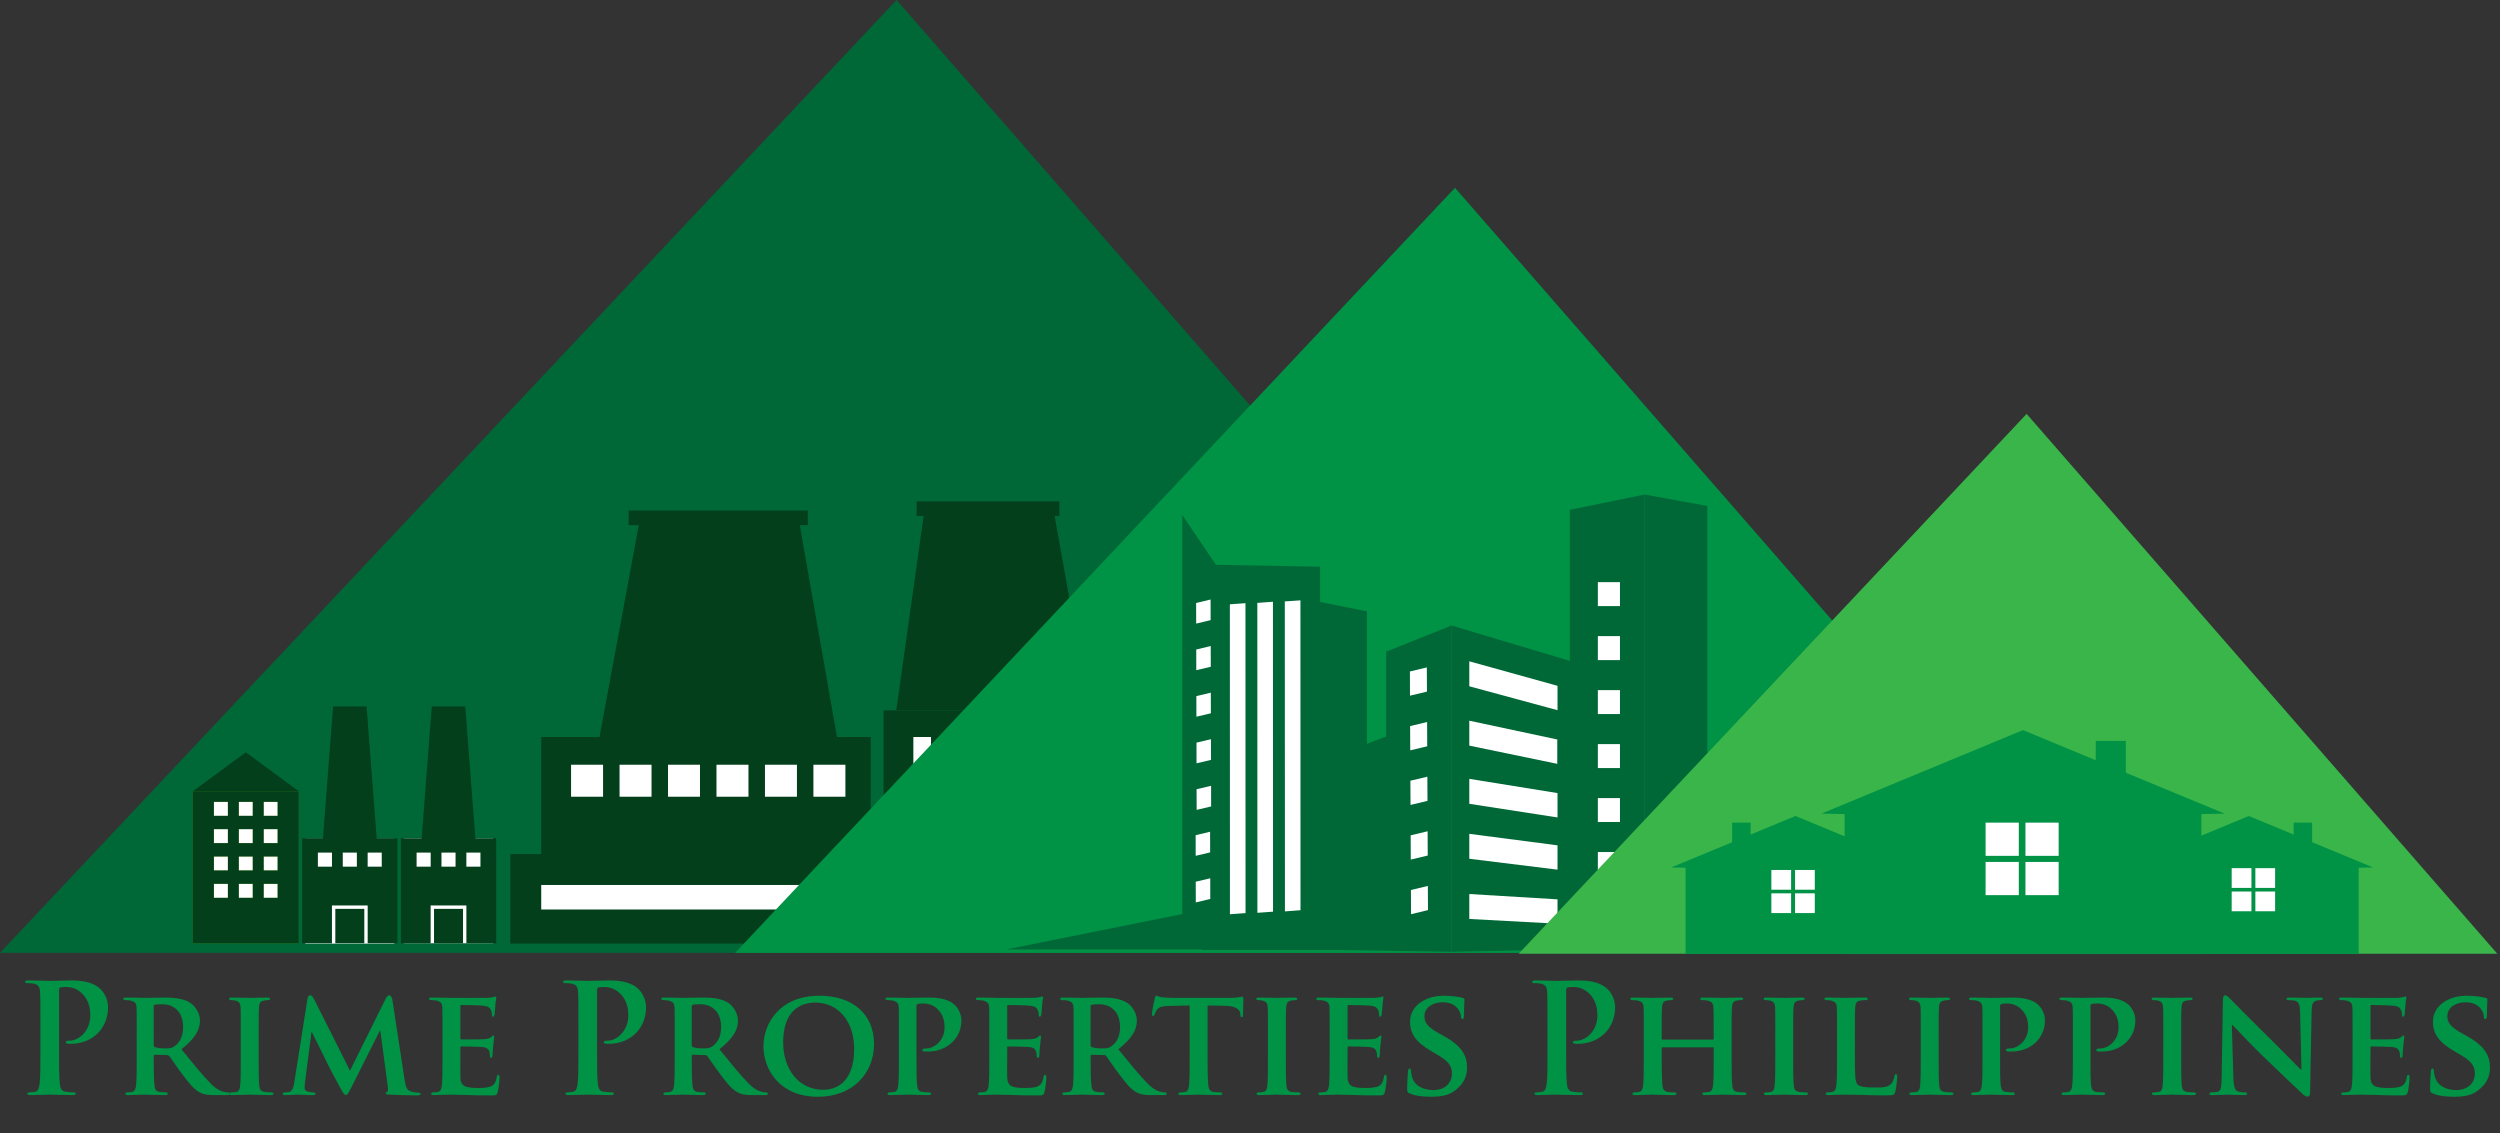 <?xml version="1.0" encoding="utf-8"?>
<!-- Generator: Adobe Illustrator 16.0.0, SVG Export Plug-In . SVG Version: 6.00 Build 0)  -->
<!DOCTYPE svg PUBLIC "-//W3C//DTD SVG 1.1//EN" "http://www.w3.org/Graphics/SVG/1.1/DTD/svg11.dtd">
<svg version="1.1" id="Layer_1" xmlns="http://www.w3.org/2000/svg" xmlns:xlink="http://www.w3.org/1999/xlink" x="0px" y="0px"
	 width="544.221px" height="246.668px" viewBox="0 0 544.221 246.668" enable-background="new 0 0 544.221 246.668"
	 xml:space="preserve">
<rect x="0" y="0" width="544.221" height="246.668" fill="#333333" stroke="none"/>
<g>
	<polygon fill="#006837" points="195.168,0 0,207.43 376.032,207.43 	"/>
	<g>
		<rect x="121.984" y="163.085" fill="#FFFFFF" width="64.89" height="13.24"/>
		<rect x="196.318" y="158.65" fill="#FFFFFF" width="39" height="25.613"/>
		<rect x="116.484" y="190.691" fill="#FFFFFF" width="141.434" height="10.899"/>
		<polygon fill="#043F1C" points="130.352,161.259 182.348,161.259 173.99,113.674 139.172,113.674 		"/>
		<polygon fill="#043F1C" points="195.113,154.617 237.129,154.617 229.469,111.674 201.149,111.674 		"/>
		<path fill="#043F1C" d="M111.086,185.917v19.499h151.576v-19.499H111.086L111.086,185.917z M256.627,197.988h-138.81v-5.34h138.81
			V197.988z"/>
		<path fill="#043F1C" d="M117.817,160.438v25.998h71.726v-25.998H117.817z M131.28,173.438h-6.964v-6.965h6.964V173.438z
			 M141.832,173.438h-6.963v-6.965h6.963V173.438z M152.383,173.438h-6.964v-6.965h6.964V173.438z M162.934,173.438h-6.964v-6.965
			h6.964V173.438z M173.484,173.438h-6.963v-6.965h6.963V173.438z M184.035,173.438h-6.963v-6.965h6.963V173.438z"/>
		<path fill="#043F1C" d="M192.329,154.635v31.801h47.353v-31.801H192.329z M202.671,182.259h-3.843v-21.821h3.843V182.259z
			 M210.356,182.259h-3.843v-21.821h3.843V182.259z M218.043,182.259H214.2v-21.821h3.843V182.259z M225.729,182.259h-3.843v-21.821
			h3.843V182.259z M233.414,182.259h-3.843v-21.821h3.843V182.259z"/>
		<rect x="199.524" y="109.133" fill="#043F1C" width="31.104" height="3.191"/>
		<rect x="136.852" y="111.133" fill="#043F1C" width="38.996" height="3.191"/>
	</g>
	<g>
		<rect x="87.951" y="182.482" fill="#FFFFFF" width="19.375" height="22.852"/>
		<rect x="66.463" y="182.564" fill="#FFFFFF" width="19.375" height="22.852"/>
		<g>
			<polygon fill="#043F1C" points="79.797,153.768 72.505,153.768 70.289,182.652 82.013,182.652 			"/>
		</g>
		<g>
			<rect x="43.859" y="173.839" fill="#FFFFFF" width="19.375" height="24.591"/>
			<g>
				<path fill="#478C00" d="M65.04,172.271H41.959v33.063H65.04V172.271z M49.615,195.45h-3.066v-3.065h3.066V195.45z
					 M49.615,189.502h-3.066v-3.066h3.066V189.502z M49.615,183.555h-3.066v-3.066h3.066V183.555z M49.615,177.605h-3.066v-3.066
					h3.066V177.605z M55.033,195.45h-3.066v-3.065h3.066V195.45z M55.033,189.502h-3.066v-3.066h3.066V189.502z M55.033,183.555
					h-3.066v-3.066h3.066V183.555z M55.033,177.605h-3.066v-3.066h3.066V177.605z M60.45,195.45h-3.066v-3.065h3.066V195.45z
					 M60.45,189.502h-3.066v-3.066h3.066V189.502z M60.45,183.555h-3.066v-3.066h3.066V183.555z M60.45,177.605h-3.066v-3.066h3.066
					V177.605z"/>
				<path fill="#043F1C" d="M65.04,172.271H41.959v33.063H65.04V172.271z M49.615,195.45h-3.066v-3.065h3.066V195.45z
					 M49.615,189.502h-3.066v-3.066h3.066V189.502z M49.615,183.555h-3.066v-3.066h3.066V183.555z M49.615,177.605h-3.066v-3.066
					h3.066V177.605z M55.033,195.45h-3.066v-3.065h3.066V195.45z M55.033,189.502h-3.066v-3.066h3.066V189.502z M55.033,183.555
					h-3.066v-3.066h3.066V183.555z M55.033,177.605h-3.066v-3.066h3.066V177.605z M60.45,195.45h-3.066v-3.065h3.066V195.45z
					 M60.45,189.502h-3.066v-3.066h3.066V189.502z M60.45,183.555h-3.066v-3.066h3.066V183.555z M60.45,177.605h-3.066v-3.066h3.066
					V177.605z"/>
			</g>
		</g>
		<g>
			<rect x="72.995" y="197.85" fill="#043F1C" width="6.311" height="7.484"/>
		</g>
		<g>
			<path fill="#043F1C" d="M65.773,205.334h6.488v-8.218h7.411h0.366v8.218h6.488v-22.852H65.773V205.334z M80.035,185.6h3.066
				v3.066h-3.066V185.6z M74.617,185.6h3.066v3.066h-3.066V185.6z M69.199,185.6h3.067v3.066h-3.067V185.6z"/>
		</g>
		<g>
			<polygon fill="#043F1C" points="101.283,153.768 93.992,153.768 91.775,182.652 103.5,182.652 			"/>
		</g>
		<g>
			<rect x="94.482" y="197.85" fill="#043F1C" width="6.311" height="7.484"/>
		</g>
		<g>
			<path fill="#043F1C" d="M93.748,205.334v-8.218h7.412h0.367v8.218h6.487v-22.852H87.262v22.852H93.748z M101.521,185.6h3.066
				v3.066h-3.066V185.6z M96.105,185.6h3.065v3.066h-3.065V185.6z M90.688,185.6h3.066v3.066h-3.066V185.6z"/>
		</g>
		<g>
			<polygon fill="#043F1C" points="53.515,163.762 41.953,172.271 65.077,172.271 			"/>
		</g>
	</g>
	<polygon fill="#009245" points="316.735,40.879 160.03,207.43 461.956,207.43 	"/>
	<g>
		<polygon fill="#006837" points="297.563,133.08 297.563,206.811 261.605,206.811 261.605,122.885 287.367,123.373 
			287.367,131.045 		"/>
		<path fill="#006837" d="M284.972,133.199v-4.842c-0.427,0.069-0.855,0.119-1.32,0.129c-6.561,0.029-13.106,0.35-19.66,0.544
			v77.778h31.183v-71.57L284.972,133.199z"/>
		<g>
			<polygon fill="#FFFFFF" points="267.743,199.023 271.139,198.77 271.123,131.305 267.729,131.55 			"/>
			<polygon fill="#FFFFFF" points="273.722,198.71 277.125,198.457 277.104,130.996 273.707,131.238 			"/>
			<polygon fill="#FFFFFF" points="279.715,198.4 283.104,198.145 283.09,130.686 279.687,130.925 			"/>
		</g>
		<polygon fill="#006837" points="344.712,206.609 344.712,144.752 315.975,136.162 315.975,207.186 		"/>
		<polygon fill="#006837" points="301.748,141.848 301.748,160.316 289.549,164.99 289.549,206.792 315.975,207.186 
			315.975,136.162 		"/>
		<polygon fill="#006837" points="358.021,107.652 358.021,206.659 341.73,206.659 341.73,110.982 		"/>
		<polygon fill="#006837" points="344.322,206.659 344.322,113.312 355.434,111.047 355.434,206.659 		"/>
		<polygon fill="#006837" points="407.401,206.469 358.021,206.475 358.021,107.652 371.656,110.14 371.656,197.725 		"/>
		<polygon fill="#006837" points="265.822,206.689 265.822,124.632 257.377,112.119 257.377,198.971 219.03,206.688 		"/>
		<rect x="347.834" y="126.727" fill="#FFFFFF" width="4.811" height="5.215"/>
		<rect x="347.834" y="138.475" fill="#FFFFFF" width="4.811" height="5.224"/>
		<rect x="347.834" y="150.234" fill="#FFFFFF" width="4.811" height="5.207"/>
		<rect x="347.834" y="161.984" fill="#FFFFFF" width="4.811" height="5.214"/>
		<rect x="347.834" y="173.736" fill="#FFFFFF" width="4.811" height="5.205"/>
		<rect x="347.834" y="185.48" fill="#FFFFFF" width="4.811" height="5.211"/>
		<polygon fill="#006837" points="307.719,199.331 307.316,146.029 310.357,145.285 310.76,198.593 		"/>
		<g>
			<g>
				<polyline fill="#FFFFFF" points="310.604,145.285 306.918,146.174 306.94,151.443 310.63,150.557 310.604,145.285 				"/>
				<polyline fill="#FFFFFF" points="310.664,157.178 306.968,158.059 306.994,163.34 310.686,162.458 310.664,157.178 				"/>
				<polyline fill="#FFFFFF" points="310.719,169.074 307.023,169.953 307.057,175.223 310.748,174.34 310.719,169.074 				"/>
				<polyline fill="#FFFFFF" points="310.773,180.958 307.084,181.842 307.111,187.122 310.801,186.236 310.773,180.958 				"/>
				<polyline fill="#FFFFFF" points="310.828,192.857 307.145,193.743 307.164,199.01 310.856,198.119 310.828,192.857 				"/>
			</g>
		</g>
		<g>
			<g>
				<polyline fill="#FFFFFF" points="263.531,130.506 260.381,131.262 260.396,135.748 263.541,134.994 263.531,130.506 				"/>
				<polyline fill="#FFFFFF" points="263.562,140.635 260.41,141.391 260.417,145.893 263.572,145.145 263.562,140.635 				"/>
				<polyline fill="#FFFFFF" points="263.581,150.784 260.438,151.529 260.444,156.018 263.593,155.273 263.581,150.784 				"/>
				<polyline fill="#FFFFFF" points="263.607,160.914 260.465,161.662 260.471,166.162 263.627,165.418 263.607,160.914 				"/>
				<polyline fill="#FFFFFF" points="263.643,171.057 260.484,171.805 260.498,176.299 263.648,175.552 263.643,171.057 				"/>
			</g>
		</g>
		<g>
			<g>
				<polyline fill="#FFFFFF" points="263.422,181.059 260.279,181.811 260.287,186.301 263.436,185.552 263.422,181.059 				"/>
				<polyline fill="#FFFFFF" points="263.457,191.191 260.299,191.939 260.314,196.443 263.463,195.689 263.457,191.191 				"/>
			</g>
		</g>
		<polygon fill="#FFFFFF" points="319.85,143.959 319.85,149.398 339.053,154.6 339.053,149.295 		"/>
		<polygon fill="#FFFFFF" points="319.85,156.887 319.85,162.313 339.053,166.289 339.053,160.989 		"/>
		<polygon fill="#FFFFFF" points="319.85,169.547 319.85,174.979 339.053,177.952 339.053,172.646 		"/>
		<polygon fill="#FFFFFF" points="319.85,181.516 319.85,186.943 339.053,189.316 339.053,184.021 		"/>
		<polygon fill="#FFFFFF" points="319.85,194.619 319.85,200.048 339.053,201.082 339.053,195.777 		"/>
		<polyline fill="#006837" points="339.053,166.289 339.934,166.475 339.934,161.175 339.053,160.989 		"/>
	</g>
	<polygon fill="#39B54A" points="441.171,90.102 330.604,207.613 543.632,207.613 	"/>
	<g>
		<g>
			<g>
				<polygon fill="#009245" points="516.571,188.831 503.329,183.346 503.329,179.081 499.297,179.081 499.297,181.676 
					489.542,177.635 489.542,177.631 489.538,177.634 489.535,177.631 489.535,177.635 462.506,188.831 465.618,188.891 
					465.618,207.659 513.459,207.659 513.459,188.891 				"/>
			</g>
			<g>
				<polygon fill="#009245" points="363.817,188.831 377.063,183.346 377.063,179.081 381.093,179.081 381.093,181.676 
					390.85,177.635 390.85,177.631 390.852,177.634 390.852,177.631 390.852,177.635 417.883,188.831 414.77,188.891 
					414.77,207.659 366.932,207.659 366.932,188.891 				"/>
			</g>
			<g>
				<polygon fill="#009245" points="484.264,177.118 462.766,168.213 462.766,161.294 456.222,161.294 456.222,165.502 
					440.386,158.941 440.386,158.938 440.382,158.939 440.375,158.938 440.375,158.941 396.498,177.118 401.55,177.215 
					401.55,207.684 479.211,207.684 479.211,177.215 				"/>
			</g>
		</g>
	</g>
	<g>
		<g>
			<rect x="432.242" y="179.078" fill="#FFFFFF" width="7.229" height="7.229"/>
			<rect x="440.918" y="179.078" fill="#FFFFFF" width="7.229" height="7.229"/>
			<rect x="432.242" y="187.634" fill="#FFFFFF" width="7.229" height="7.229"/>
			<rect x="440.918" y="187.634" fill="#FFFFFF" width="7.229" height="7.229"/>
		</g>
	</g>
	<g>
		<g>
			<rect x="385.604" y="189.382" fill="#FFFFFF" width="4.299" height="4.298"/>
			<rect x="390.76" y="189.382" fill="#FFFFFF" width="4.298" height="4.298"/>
			<rect x="385.604" y="194.468" fill="#FFFFFF" width="4.299" height="4.298"/>
			<rect x="390.76" y="194.468" fill="#FFFFFF" width="4.298" height="4.298"/>
		</g>
	</g>
	<g>
		<g>
			<rect x="485.813" y="188.988" fill="#FFFFFF" width="4.298" height="4.298"/>
			<rect x="490.968" y="188.988" fill="#FFFFFF" width="4.298" height="4.298"/>
			<rect x="485.813" y="194.074" fill="#FFFFFF" width="4.298" height="4.297"/>
			<rect x="490.968" y="194.074" fill="#FFFFFF" width="4.298" height="4.297"/>
		</g>
	</g>
</g>
<g>
	<path fill="#009245" d="M8.796,223.003c0-5.019,0-5.944-0.066-7c-0.066-1.123-0.33-1.651-1.42-1.882
		c-0.264-0.066-0.825-0.1-1.288-0.1c-0.363,0-0.562-0.065-0.562-0.297c0-0.23,0.231-0.297,0.727-0.297c1.75,0,3.831,0.1,4.755,0.1
		c1.354,0,3.269-0.1,4.788-0.1c4.127,0,5.613,1.387,6.142,1.883c0.727,0.692,1.651,2.179,1.651,3.929
		c0,4.688-3.434,7.991-8.123,7.991c-0.166,0-0.528,0-0.694-0.033c-0.165-0.033-0.396-0.066-0.396-0.297
		c0-0.266,0.231-0.363,0.924-0.363c1.849,0,4.425-2.081,4.425-5.449c0-1.089-0.099-3.302-1.948-4.953
		c-1.188-1.09-2.542-1.287-3.302-1.287c-0.496,0-0.991,0.032-1.288,0.131c-0.165,0.066-0.264,0.265-0.264,0.627v13.209
		c0,3.037,0,5.646,0.165,7.065c0.099,0.925,0.297,1.649,1.288,1.783c0.462,0.065,1.188,0.132,1.684,0.132
		c0.363,0,0.528,0.1,0.528,0.264c0,0.231-0.264,0.33-0.627,0.33c-2.179,0-4.26-0.099-5.118-0.099c-0.759,0-2.84,0.099-4.161,0.099
		c-0.429,0-0.66-0.099-0.66-0.33c0-0.164,0.132-0.264,0.528-0.264c0.495,0,0.892-0.066,1.188-0.132
		c0.661-0.134,0.826-0.858,0.958-1.815c0.165-1.388,0.165-3.996,0.165-7.033L8.796,223.003L8.796,223.003z"/>
	<path fill="#009245" d="M29.763,225.281c0-4.26,0-5.053-0.033-5.944c-0.066-0.958-0.33-1.254-1.254-1.519
		c-0.231-0.066-0.727-0.1-1.156-0.1c-0.297,0-0.496-0.099-0.496-0.297c0-0.197,0.231-0.264,0.661-0.264
		c1.519,0,3.368,0.066,3.962,0.066c0.991,0,3.632-0.066,4.524-0.066c1.849,0,3.962,0.165,5.514,1.188
		c0.826,0.563,2.047,1.981,2.047,3.864c0,2.08-1.189,3.929-4.029,6.208c2.576,3.17,4.623,5.713,6.373,7.463
		c1.618,1.618,2.642,1.75,3.104,1.85c0.297,0.065,0.462,0.065,0.693,0.065s0.363,0.165,0.363,0.297c0,0.231-0.198,0.298-0.562,0.298
		h-2.773c-1.618,0-2.411-0.166-3.17-0.562c-1.255-0.628-2.345-1.948-3.962-4.128c-1.156-1.52-2.377-3.401-2.741-3.83
		c-0.165-0.165-0.33-0.198-0.528-0.198l-2.609-0.065c-0.132,0-0.231,0.065-0.231,0.23v0.396c0,2.607,0.033,4.787,0.165,5.977
		c0.099,0.825,0.231,1.354,1.123,1.484c0.429,0.066,1.057,0.101,1.42,0.101c0.231,0,0.363,0.165,0.363,0.297
		c0,0.198-0.231,0.298-0.594,0.298c-1.684,0-4.095-0.1-4.524-0.1c-0.561,0-2.41,0.1-3.566,0.1c-0.363,0-0.562-0.1-0.562-0.298
		c0-0.132,0.099-0.297,0.462-0.297c0.429,0,0.759-0.032,1.023-0.101c0.594-0.131,0.76-0.659,0.859-1.484
		c0.132-1.188,0.132-3.4,0.132-5.977v-4.953H29.763z M33.461,227.46c0,0.298,0.066,0.396,0.264,0.496
		c0.627,0.198,1.486,0.265,2.212,0.265c1.156,0,1.552-0.1,2.047-0.463c0.891-0.628,1.882-1.849,1.882-4.16
		c0-3.963-2.708-4.986-4.424-4.986c-0.727,0-1.42,0.033-1.717,0.099c-0.198,0.065-0.264,0.165-0.264,0.396V227.46z"/>
	<path fill="#009245" d="M52.414,225.281c0-4.26,0-5.053-0.033-5.944c-0.066-0.958-0.363-1.288-0.99-1.485
		c-0.331-0.1-0.694-0.133-1.057-0.133c-0.297,0-0.462-0.066-0.462-0.33c0-0.166,0.231-0.231,0.693-0.231
		c1.09,0,3.071,0.065,3.896,0.065c0.727,0,2.608-0.065,3.731-0.065c0.363,0,0.595,0.065,0.595,0.231c0,0.264-0.166,0.33-0.462,0.33
		c-0.297,0-0.528,0.033-0.858,0.1c-0.792,0.132-1.024,0.527-1.09,1.519c-0.066,0.892-0.066,1.685-0.066,5.944v4.953
		c0,2.707,0,4.953,0.132,6.142c0.099,0.76,0.297,1.188,1.156,1.319c0.396,0.066,1.057,0.101,1.486,0.101
		c0.331,0,0.462,0.165,0.462,0.297c0,0.198-0.231,0.298-0.562,0.298c-1.915,0-3.896-0.1-4.688-0.1c-0.661,0-2.642,0.1-3.797,0.1
		c-0.363,0-0.562-0.1-0.562-0.298c0-0.132,0.099-0.297,0.462-0.297c0.429,0,0.759-0.032,1.023-0.101
		c0.595-0.131,0.76-0.527,0.858-1.354c0.132-1.154,0.132-3.4,0.132-6.107L52.414,225.281L52.414,225.281z"/>
	<path fill="#009245" d="M66.942,217.389c0.066-0.462,0.33-0.726,0.561-0.726c0.297,0,0.496,0.132,0.892,0.892l7.793,15.521
		l7.792-15.718c0.231-0.463,0.496-0.693,0.759-0.693c0.231,0,0.562,0.297,0.661,0.893l2.642,17.27
		c0.264,1.75,0.528,2.509,1.42,2.773c0.826,0.23,1.288,0.264,1.651,0.264c0.264,0,0.462,0.1,0.462,0.265
		c0,0.231-0.33,0.33-0.759,0.33c-0.727,0-4.854-0.099-6.01-0.165c-0.693-0.033-0.858-0.165-0.858-0.33
		c0-0.132,0.132-0.23,0.33-0.297c0.165-0.066,0.231-0.396,0.132-1.189l-1.618-12.117h-0.099l-6.241,12.416
		c-0.661,1.32-0.826,1.584-1.156,1.584c-0.363,0-0.693-0.562-1.156-1.42c-0.693-1.287-3.005-5.58-3.335-6.373
		c-0.231-0.527-1.948-3.93-2.906-5.877H67.8l-1.387,10.83c-0.066,0.496-0.099,0.858-0.099,1.32c0,0.528,0.396,0.727,0.892,0.826
		c0.495,0.1,0.759,0.132,1.023,0.132s0.462,0.132,0.462,0.265c0,0.265-0.264,0.33-0.693,0.33c-1.222,0-2.542-0.1-3.071-0.1
		c-0.562,0-1.948,0.1-2.873,0.1c-0.297,0-0.528-0.065-0.528-0.33c0-0.133,0.165-0.265,0.462-0.265c0.231,0,0.429,0,0.892-0.065
		c0.792-0.1,1.057-1.223,1.188-2.146L66.942,217.389z"/>
	<path fill="#009245" d="M96.328,225.281c0-4.26,0-5.053-0.033-5.944c-0.066-0.958-0.33-1.254-1.254-1.519
		c-0.231-0.066-0.727-0.1-1.156-0.1c-0.297,0-0.496-0.099-0.496-0.297c0-0.197,0.231-0.264,0.661-0.264
		c1.519,0,3.368,0.066,4.193,0.066c0.925,0,7.364,0.032,7.925,0c0.528-0.033,0.991-0.133,1.222-0.166
		c0.166-0.033,0.331-0.132,0.462-0.132c0.165,0,0.198,0.132,0.198,0.265c0,0.197-0.165,0.527-0.231,1.815
		c-0.033,0.298-0.099,1.519-0.165,1.849c-0.033,0.133-0.099,0.463-0.33,0.463c-0.198,0-0.231-0.133-0.231-0.363
		c0-0.198-0.033-0.693-0.198-1.023c-0.231-0.496-0.462-0.892-1.915-1.023c-0.496-0.066-3.962-0.133-4.557-0.133
		c-0.132,0-0.198,0.1-0.198,0.265v6.935c0,0.164,0.033,0.297,0.198,0.297c0.661,0,4.425,0,5.085-0.065
		c0.693-0.065,1.089-0.165,1.387-0.431c0.231-0.197,0.33-0.362,0.462-0.362s0.231,0.133,0.231,0.297
		c0,0.166-0.066,0.628-0.231,2.048c-0.066,0.563-0.132,1.684-0.132,1.883c0,0.23-0.033,0.627-0.297,0.627
		c-0.198,0-0.264-0.1-0.264-0.23c-0.033-0.297-0.033-0.66-0.099-1.023c-0.165-0.562-0.528-0.99-1.618-1.09
		c-0.528-0.066-3.83-0.132-4.557-0.132c-0.132,0-0.165,0.132-0.165,0.297v2.245c0,0.958-0.033,3.335,0,4.161
		c0.066,1.915,0.958,2.344,3.929,2.344c0.76,0,1.981-0.032,2.741-0.362c0.727-0.33,1.057-0.925,1.255-2.08
		c0.066-0.297,0.132-0.43,0.33-0.43c0.231,0,0.264,0.363,0.264,0.66c0,0.627-0.231,2.542-0.396,3.104
		c-0.198,0.728-0.462,0.728-1.552,0.728c-2.179,0-3.929-0.033-5.349-0.099c-1.42-0.033-2.51-0.066-3.368-0.066
		c-0.33,0-0.958,0.033-1.651,0.033c-0.693,0.033-1.42,0.064-2.014,0.064c-0.363,0-0.562-0.099-0.562-0.297
		c0-0.132,0.099-0.297,0.462-0.297c0.429,0,0.759-0.033,1.023-0.1c0.595-0.133,0.76-0.66,0.858-1.485
		c0.132-1.188,0.132-3.401,0.132-5.978L96.328,225.281L96.328,225.281z"/>
	<path fill="#009245" d="M125.912,223.003c0-5.019,0-5.944-0.066-7c-0.066-1.123-0.33-1.651-1.42-1.882
		c-0.264-0.066-0.825-0.1-1.288-0.1c-0.363,0-0.562-0.065-0.562-0.297c0-0.23,0.231-0.297,0.727-0.297c1.75,0,3.831,0.1,4.755,0.1
		c1.354,0,3.269-0.1,4.788-0.1c4.127,0,5.613,1.387,6.142,1.883c0.727,0.692,1.651,2.179,1.651,3.929
		c0,4.688-3.434,7.991-8.123,7.991c-0.165,0-0.528,0-0.693-0.033c-0.165-0.033-0.396-0.066-0.396-0.297
		c0-0.266,0.231-0.363,0.924-0.363c1.849,0,4.425-2.081,4.425-5.449c0-1.089-0.099-3.302-1.948-4.953
		c-1.188-1.09-2.542-1.287-3.302-1.287c-0.496,0-0.991,0.032-1.288,0.131c-0.165,0.066-0.264,0.265-0.264,0.627v13.209
		c0,3.037,0,5.646,0.166,7.065c0.099,0.925,0.297,1.649,1.288,1.783c0.462,0.065,1.188,0.132,1.684,0.132
		c0.363,0,0.528,0.1,0.528,0.264c0,0.231-0.264,0.33-0.627,0.33c-2.179,0-4.26-0.099-5.118-0.099c-0.759,0-2.84,0.099-4.161,0.099
		c-0.429,0-0.66-0.099-0.66-0.33c0-0.164,0.132-0.264,0.528-0.264c0.495,0,0.892-0.066,1.188-0.132
		c0.661-0.134,0.826-0.858,0.958-1.815c0.166-1.388,0.166-3.996,0.166-7.033v-5.812H125.912z"/>
	<path fill="#009245" d="M146.878,225.281c0-4.26,0-5.053-0.033-5.944c-0.066-0.958-0.33-1.254-1.254-1.519
		c-0.231-0.066-0.727-0.1-1.156-0.1c-0.297,0-0.496-0.099-0.496-0.297c0-0.197,0.231-0.264,0.661-0.264
		c1.519,0,3.368,0.066,3.962,0.066c0.991,0,3.632-0.066,4.523-0.066c1.85,0,3.963,0.165,5.515,1.188
		c0.825,0.563,2.047,1.981,2.047,3.864c0,2.08-1.189,3.929-4.029,6.208c2.576,3.17,4.623,5.713,6.373,7.463
		c1.618,1.618,2.642,1.75,3.104,1.85c0.297,0.065,0.462,0.065,0.693,0.065s0.363,0.165,0.363,0.297c0,0.231-0.198,0.298-0.562,0.298
		h-2.773c-1.618,0-2.411-0.166-3.17-0.562c-1.255-0.628-2.345-1.948-3.962-4.128c-1.156-1.52-2.377-3.401-2.741-3.83
		c-0.165-0.165-0.331-0.198-0.528-0.198l-2.609-0.065c-0.132,0-0.231,0.065-0.231,0.23v0.396c0,2.607,0.033,4.787,0.165,5.977
		c0.099,0.825,0.231,1.354,1.123,1.484c0.43,0.066,1.057,0.101,1.42,0.101c0.231,0,0.363,0.165,0.363,0.297
		c0,0.198-0.231,0.298-0.594,0.298c-1.684,0-4.095-0.1-4.524-0.1c-0.561,0-2.41,0.1-3.566,0.1c-0.363,0-0.562-0.1-0.562-0.298
		c0-0.132,0.099-0.297,0.462-0.297c0.429,0,0.759-0.032,1.023-0.101c0.595-0.131,0.76-0.659,0.858-1.484
		c0.132-1.188,0.132-3.4,0.132-5.977v-4.953H146.878z M150.577,227.46c0,0.298,0.066,0.396,0.264,0.496
		c0.627,0.198,1.486,0.265,2.212,0.265c1.156,0,1.552-0.1,2.047-0.463c0.892-0.628,1.882-1.849,1.882-4.16
		c0-3.963-2.708-4.986-4.425-4.986c-0.726,0-1.419,0.033-1.717,0.099c-0.198,0.065-0.264,0.165-0.264,0.396L150.577,227.46
		L150.577,227.46z"/>
	<path fill="#009245" d="M166.194,227.758c0-4.787,3.368-10.996,12.185-10.996c7.33,0,11.887,4.063,11.887,10.502
		c0,6.438-4.689,11.489-12.185,11.489C169.628,238.753,166.194,232.743,166.194,227.758z M185.94,228.286
		c0-6.208-3.731-10.038-8.42-10.038c-3.236,0-7.033,1.717-7.033,8.65c0,5.778,3.302,10.336,8.784,10.336
		C181.317,237.234,185.94,236.275,185.94,228.286z"/>
	<path fill="#009245" d="M195.68,225.281c0-4.26,0-5.053-0.033-5.944c-0.066-0.958-0.33-1.254-1.254-1.519
		c-0.231-0.066-0.727-0.1-1.156-0.1c-0.297,0-0.496-0.099-0.496-0.297c0-0.197,0.231-0.264,0.661-0.264
		c1.519,0,3.368,0.066,4.193,0.066c1.189,0,3.5-0.066,4.821-0.066c3.632,0,4.953,1.188,5.416,1.585
		c0.627,0.594,1.453,1.849,1.453,3.368c0,3.962-3.17,6.802-7.297,6.802c-0.132,0-0.726,0-0.858-0.033
		c-0.165,0-0.363-0.099-0.363-0.297c0-0.231,0.331-0.362,0.958-0.362c1.618,0,3.896-1.685,3.896-4.558
		c0-0.924-0.099-2.772-1.717-4.161c-1.057-0.924-2.246-1.057-2.906-1.057c-0.429,0-0.991,0.033-1.255,0.132
		c-0.165,0.065-0.231,0.231-0.231,0.528v11.127c0,2.576,0,4.789,0.132,6.011c0.099,0.792,0.264,1.319,1.123,1.452
		c0.429,0.065,1.057,0.1,1.486,0.1c0.331,0,0.462,0.165,0.462,0.297c0,0.198-0.231,0.297-0.528,0.297
		c-1.948,0-3.996-0.099-4.755-0.099c-0.66,0-2.509,0.099-3.665,0.099c-0.363,0-0.562-0.099-0.562-0.297
		c0-0.132,0.099-0.297,0.462-0.297c0.429,0,0.759-0.033,1.023-0.1c0.595-0.133,0.76-0.66,0.858-1.485
		c0.132-1.188,0.132-3.401,0.132-5.978V225.281L195.68,225.281z"/>
	<path fill="#009245" d="M215.359,225.281c0-4.26,0-5.053-0.033-5.944c-0.066-0.958-0.33-1.254-1.254-1.519
		c-0.231-0.066-0.727-0.1-1.156-0.1c-0.297,0-0.496-0.099-0.496-0.297c0-0.197,0.231-0.264,0.661-0.264
		c1.519,0,3.368,0.066,4.193,0.066c0.925,0,7.364,0.032,7.925,0c0.528-0.033,0.99-0.133,1.222-0.166
		c0.165-0.033,0.33-0.132,0.462-0.132c0.165,0,0.198,0.132,0.198,0.265c0,0.197-0.165,0.527-0.231,1.815
		c-0.033,0.298-0.099,1.519-0.165,1.849c-0.033,0.133-0.099,0.463-0.33,0.463c-0.198,0-0.231-0.133-0.231-0.363
		c0-0.198-0.032-0.693-0.197-1.023c-0.231-0.496-0.463-0.892-1.916-1.023c-0.496-0.066-3.962-0.133-4.557-0.133
		c-0.132,0-0.198,0.1-0.198,0.265v6.935c0,0.164,0.033,0.297,0.198,0.297c0.661,0,4.425,0,5.085-0.065
		c0.693-0.065,1.089-0.165,1.387-0.431c0.23-0.197,0.33-0.362,0.462-0.362c0.132,0,0.231,0.133,0.231,0.297
		c0,0.166-0.066,0.628-0.231,2.048c-0.066,0.563-0.132,1.684-0.132,1.883c0,0.23-0.033,0.627-0.298,0.627
		c-0.198,0-0.264-0.1-0.264-0.23c-0.033-0.297-0.033-0.66-0.1-1.023c-0.165-0.562-0.528-0.99-1.618-1.09
		c-0.528-0.066-3.83-0.132-4.557-0.132c-0.132,0-0.165,0.132-0.165,0.297v2.245c0,0.958-0.033,3.335,0,4.161
		c0.066,1.915,0.958,2.344,3.929,2.344c0.76,0,1.981-0.032,2.741-0.362c0.726-0.33,1.057-0.925,1.254-2.08
		c0.066-0.297,0.133-0.43,0.33-0.43c0.231,0,0.265,0.363,0.265,0.66c0,0.627-0.231,2.542-0.396,3.104
		c-0.198,0.728-0.462,0.728-1.552,0.728c-2.179,0-3.929-0.033-5.349-0.099c-1.42-0.033-2.51-0.066-3.368-0.066
		c-0.33,0-0.958,0.033-1.651,0.033c-0.693,0.033-1.42,0.064-2.014,0.064c-0.363,0-0.562-0.099-0.562-0.297
		c0-0.132,0.099-0.297,0.462-0.297c0.429,0,0.759-0.033,1.023-0.1c0.595-0.133,0.76-0.66,0.858-1.485
		c0.132-1.188,0.132-3.401,0.132-5.978v-4.953H215.359z"/>
	<path fill="#009245" d="M233.718,225.281c0-4.26,0-5.053-0.033-5.944c-0.065-0.958-0.33-1.254-1.255-1.519
		c-0.23-0.066-0.727-0.1-1.155-0.1c-0.297,0-0.495-0.099-0.495-0.297c0-0.197,0.23-0.264,0.66-0.264
		c1.519,0,3.368,0.066,3.962,0.066c0.991,0,3.633-0.066,4.524-0.066c1.849,0,3.962,0.165,5.514,1.188
		c0.826,0.563,2.048,1.981,2.048,3.864c0,2.08-1.188,3.929-4.028,6.208c2.575,3.17,4.622,5.713,6.373,7.463
		c1.617,1.618,2.641,1.75,3.104,1.85c0.297,0.065,0.462,0.065,0.693,0.065s0.363,0.165,0.363,0.297c0,0.231-0.198,0.298-0.562,0.298
		h-2.773c-1.618,0-2.411-0.166-3.17-0.562c-1.255-0.628-2.345-1.948-3.963-4.128c-1.155-1.52-2.377-3.401-2.74-3.83
		c-0.165-0.165-0.33-0.198-0.528-0.198l-2.608-0.065c-0.133,0-0.231,0.065-0.231,0.23v0.396c0,2.607,0.033,4.787,0.165,5.977
		c0.099,0.825,0.231,1.354,1.123,1.484c0.429,0.066,1.057,0.101,1.42,0.101c0.23,0,0.363,0.165,0.363,0.297
		c0,0.198-0.231,0.298-0.595,0.298c-1.684,0-4.095-0.1-4.523-0.1c-0.562,0-2.411,0.1-3.566,0.1c-0.363,0-0.562-0.1-0.562-0.298
		c0-0.132,0.099-0.297,0.462-0.297c0.43,0,0.76-0.032,1.024-0.101c0.594-0.131,0.759-0.659,0.858-1.484
		c0.132-1.188,0.132-3.4,0.132-5.977v-4.953H233.718z M237.416,227.46c0,0.298,0.066,0.396,0.264,0.496
		c0.628,0.198,1.486,0.265,2.213,0.265c1.155,0,1.552-0.1,2.047-0.463c0.892-0.628,1.883-1.849,1.883-4.16
		c0-3.963-2.708-4.986-4.425-4.986c-0.727,0-1.42,0.033-1.718,0.099c-0.197,0.065-0.264,0.165-0.264,0.396V227.46L237.416,227.46z"
		/>
	<path fill="#009245" d="M258.977,218.875l-4.325,0.1c-1.685,0.032-2.378,0.23-2.807,0.858c-0.298,0.396-0.43,0.759-0.496,0.958
		c-0.065,0.23-0.132,0.363-0.33,0.363c-0.198,0-0.264-0.166-0.264-0.463c0-0.461,0.562-3.17,0.627-3.4
		c0.066-0.363,0.165-0.527,0.33-0.527c0.231,0,0.528,0.23,1.255,0.33c0.858,0.1,1.948,0.133,2.906,0.133h11.788
		c0.925,0,1.552-0.066,1.981-0.133c0.462-0.066,0.693-0.132,0.792-0.132c0.198,0,0.231,0.165,0.231,0.595
		c0,0.594-0.066,2.674-0.066,3.401c-0.033,0.297-0.099,0.462-0.264,0.462c-0.231,0-0.298-0.132-0.331-0.563l-0.032-0.297
		c-0.066-0.726-0.826-1.584-3.435-1.617l-3.665-0.066v11.359c0,2.574,0.033,4.787,0.165,6.01c0.099,0.792,0.265,1.32,1.123,1.452
		c0.396,0.065,1.057,0.1,1.485,0.1c0.33,0,0.463,0.165,0.463,0.297c0,0.198-0.231,0.298-0.562,0.298c-1.915,0-3.863-0.1-4.689-0.1
		c-0.66,0-2.642,0.1-3.797,0.1c-0.363,0-0.562-0.1-0.562-0.298c0-0.132,0.1-0.297,0.463-0.297c0.429,0,0.792-0.032,1.023-0.1
		c0.594-0.132,0.759-0.66,0.858-1.485c0.132-1.188,0.132-3.4,0.132-5.977v-11.361H258.977z"/>
	<path fill="#009245" d="M276.015,225.281c0-4.26,0-5.053-0.033-5.944c-0.065-0.958-0.363-1.288-0.99-1.485
		c-0.33-0.1-0.693-0.133-1.057-0.133c-0.297,0-0.463-0.066-0.463-0.33c0-0.166,0.23-0.231,0.692-0.231
		c1.09,0,3.071,0.065,3.896,0.065c0.728,0,2.609-0.065,3.731-0.065c0.362,0,0.595,0.065,0.595,0.231c0,0.264-0.164,0.33-0.463,0.33
		c-0.297,0-0.527,0.033-0.857,0.1c-0.793,0.132-1.023,0.527-1.09,1.519c-0.065,0.892-0.065,1.685-0.065,5.944v4.953
		c0,2.707,0,4.953,0.132,6.142c0.1,0.76,0.297,1.188,1.156,1.319c0.396,0.066,1.057,0.101,1.484,0.101
		c0.33,0,0.463,0.165,0.463,0.297c0,0.198-0.23,0.298-0.562,0.298c-1.915,0-3.896-0.1-4.688-0.1c-0.66,0-2.643,0.1-3.797,0.1
		c-0.363,0-0.563-0.1-0.563-0.298c0-0.132,0.1-0.297,0.462-0.297c0.43,0,0.76-0.032,1.024-0.101
		c0.594-0.131,0.758-0.527,0.857-1.354c0.132-1.154,0.132-3.4,0.132-6.107v-4.953H276.015z"/>
	<path fill="#009245" d="M289.452,225.281c0-4.26,0-5.053-0.033-5.944c-0.064-0.958-0.33-1.254-1.255-1.519
		c-0.229-0.066-0.728-0.1-1.155-0.1c-0.297,0-0.494-0.099-0.494-0.297c0-0.197,0.229-0.264,0.659-0.264
		c1.519,0,3.368,0.066,4.193,0.066c0.925,0,7.362,0.032,7.925,0c0.527-0.033,0.991-0.133,1.223-0.166
		c0.164-0.033,0.329-0.132,0.463-0.132c0.164,0,0.196,0.132,0.196,0.265c0,0.197-0.165,0.527-0.229,1.815
		c-0.033,0.298-0.101,1.519-0.166,1.849c-0.032,0.133-0.1,0.463-0.329,0.463c-0.198,0-0.231-0.133-0.231-0.363
		c0-0.198-0.033-0.693-0.197-1.023c-0.231-0.496-0.463-0.892-1.916-1.023c-0.494-0.066-3.963-0.133-4.557-0.133
		c-0.133,0-0.197,0.1-0.197,0.265v6.935c0,0.164,0.032,0.297,0.197,0.297c0.66,0,4.426,0,5.085-0.065
		c0.693-0.065,1.091-0.165,1.388-0.431c0.23-0.197,0.33-0.362,0.461-0.362c0.133,0,0.231,0.133,0.231,0.297
		c0,0.166-0.065,0.628-0.231,2.048c-0.064,0.563-0.131,1.684-0.131,1.883c0,0.23-0.033,0.627-0.298,0.627
		c-0.198,0-0.265-0.1-0.265-0.23c-0.033-0.297-0.033-0.66-0.1-1.023c-0.164-0.562-0.527-0.99-1.617-1.09
		c-0.528-0.066-3.83-0.132-4.557-0.132c-0.133,0-0.166,0.132-0.166,0.297v2.245c0,0.958-0.033,3.335,0,4.161
		c0.065,1.915,0.957,2.344,3.93,2.344c0.76,0,1.98-0.032,2.74-0.362c0.728-0.33,1.058-0.925,1.256-2.08
		c0.065-0.297,0.131-0.43,0.33-0.43c0.23,0,0.264,0.363,0.264,0.66c0,0.627-0.23,2.542-0.396,3.104
		c-0.197,0.728-0.463,0.728-1.552,0.728c-2.181,0-3.931-0.033-5.351-0.099c-1.42-0.033-2.51-0.066-3.367-0.066
		c-0.33,0-0.958,0.033-1.651,0.033c-0.692,0.033-1.42,0.064-2.014,0.064c-0.363,0-0.562-0.099-0.562-0.297
		c0-0.132,0.098-0.297,0.461-0.297c0.43,0,0.76-0.033,1.024-0.1c0.594-0.133,0.759-0.66,0.858-1.485
		c0.131-1.188,0.131-3.401,0.131-5.978v-4.953H289.452z"/>
	<path fill="#009245" d="M306.886,238.025c-0.462-0.196-0.562-0.33-0.562-0.957c0-1.519,0.132-3.27,0.165-3.73
		c0-0.429,0.132-0.727,0.362-0.727c0.266,0,0.299,0.265,0.299,0.463c0,0.363,0.099,0.957,0.264,1.451
		c0.627,2.082,2.807,2.774,4.623,2.774c2.51,0,4.028-1.585,4.028-3.565c0-1.223-0.298-2.443-2.873-3.963l-1.685-0.99
		c-3.435-2.016-4.557-3.896-4.557-6.373c0-3.434,3.302-5.646,7.33-5.646c1.882,0,3.368,0.266,4.128,0.463
		c0.264,0.065,0.396,0.164,0.396,0.362c0,0.363-0.099,1.156-0.099,3.368c0,0.594-0.132,0.893-0.363,0.893
		c-0.198,0-0.297-0.166-0.297-0.496c0-0.265-0.133-1.123-0.76-1.85c-0.43-0.527-1.354-1.32-3.236-1.32
		c-2.08,0-3.962,1.09-3.962,3.004c0,1.256,0.462,2.246,3.07,3.698l1.188,0.661c3.83,2.112,5.02,4.26,5.02,6.803
		c0,2.079-0.792,3.764-2.905,5.25c-1.388,0.989-3.303,1.154-4.854,1.154C309.924,238.753,308.141,238.588,306.886,238.025z"/>
	<path fill="#009245" d="M336.866,223.003c0-5.019,0-5.944-0.065-7c-0.065-1.123-0.33-1.651-1.42-1.882
		c-0.265-0.066-0.826-0.1-1.288-0.1c-0.362,0-0.562-0.065-0.562-0.297c0-0.23,0.23-0.297,0.727-0.297c1.75,0,3.83,0.1,4.755,0.1
		c1.354,0,3.27-0.1,4.788-0.1c4.127,0,5.613,1.387,6.143,1.883c0.727,0.692,1.65,2.179,1.65,3.929c0,4.688-3.435,7.991-8.123,7.991
		c-0.165,0-0.527,0-0.692-0.033s-0.396-0.066-0.396-0.297c0-0.266,0.231-0.363,0.925-0.363c1.85,0,4.426-2.081,4.426-5.449
		c0-1.089-0.101-3.302-1.948-4.953c-1.189-1.09-2.543-1.287-3.304-1.287c-0.494,0-0.989,0.032-1.286,0.131
		c-0.165,0.066-0.266,0.265-0.266,0.627v13.209c0,3.037,0,5.646,0.165,7.065c0.101,0.925,0.298,1.649,1.288,1.783
		c0.462,0.065,1.188,0.132,1.685,0.132c0.362,0,0.527,0.1,0.527,0.264c0,0.231-0.264,0.33-0.627,0.33
		c-2.18,0-4.26-0.099-5.118-0.099c-0.76,0-2.84,0.099-4.16,0.099c-0.43,0-0.66-0.099-0.66-0.33c0-0.164,0.133-0.264,0.527-0.264
		c0.496,0,0.893-0.066,1.189-0.132c0.66-0.134,0.825-0.858,0.957-1.815c0.165-1.388,0.165-3.996,0.165-7.033L336.866,223.003
		L336.866,223.003z"/>
	<path fill="#009245" d="M372.891,226.305c0.065,0,0.165-0.033,0.165-0.197v-0.594c0-4.261-0.032-5.285-0.065-6.176
		c-0.066-0.958-0.33-1.254-1.255-1.52c-0.231-0.065-0.728-0.098-1.123-0.098c-0.33,0-0.495-0.1-0.495-0.298s0.198-0.264,0.628-0.264
		c1.552,0,3.599,0.065,4.357,0.065c0.693,0,2.608-0.065,3.731-0.065c0.429,0,0.627,0.065,0.627,0.264s-0.198,0.298-0.528,0.298
		c-0.23,0-0.495,0.032-0.857,0.098c-0.76,0.133-0.99,0.529-1.058,1.52c-0.065,0.893-0.065,1.684-0.065,5.944v4.952
		c0,2.576,0,4.789,0.133,6.011c0.099,0.792,0.264,1.319,1.155,1.452c0.396,0.066,1.022,0.1,1.485,0.1
		c0.298,0,0.462,0.165,0.462,0.297c0,0.198-0.23,0.297-0.595,0.297c-1.882,0-3.797-0.099-4.589-0.099
		c-0.661,0-2.708,0.099-3.831,0.099c-0.396,0-0.627-0.099-0.627-0.297c0-0.132,0.132-0.297,0.462-0.297
		c0.463,0,0.793-0.033,1.058-0.1c0.595-0.133,0.76-0.66,0.857-1.485c0.133-1.188,0.133-3.335,0.133-5.911v-2.146
		c0-0.1-0.1-0.164-0.165-0.164h-10.963c-0.1,0-0.198,0.031-0.198,0.164v2.146c0,2.576,0.033,4.723,0.165,5.944
		c0.1,0.792,0.265,1.319,1.123,1.452c0.396,0.066,1.058,0.1,1.485,0.1c0.33,0,0.462,0.165,0.462,0.297
		c0,0.198-0.229,0.297-0.594,0.297c-1.882,0-3.896-0.099-4.723-0.099c-0.66,0-2.575,0.099-3.73,0.099
		c-0.363,0-0.563-0.099-0.563-0.297c0-0.132,0.1-0.297,0.463-0.297c0.43,0,0.76-0.033,1.023-0.1c0.594-0.133,0.759-0.66,0.858-1.485
		c0.132-1.188,0.132-3.401,0.132-5.978v-4.952c0-4.261,0-5.052-0.033-5.944c-0.064-0.958-0.33-1.254-1.255-1.52
		c-0.23-0.065-0.727-0.099-1.155-0.099c-0.297,0-0.495-0.099-0.495-0.297s0.23-0.264,0.627-0.264c1.553,0,3.468,0.065,4.261,0.065
		c0.692,0,2.708-0.065,3.862-0.065c0.396,0,0.596,0.065,0.596,0.264s-0.165,0.297-0.528,0.297c-0.231,0-0.496,0.033-0.826,0.099
		c-0.792,0.133-1.022,0.529-1.09,1.52c-0.065,0.893-0.065,1.916-0.065,6.176v0.594c0,0.164,0.1,0.197,0.198,0.197H372.891z"/>
	<path fill="#009245" d="M386.46,225.281c0-4.26,0-5.053-0.033-5.944c-0.064-0.958-0.362-1.288-0.989-1.485
		c-0.33-0.1-0.693-0.133-1.058-0.133c-0.298,0-0.463-0.066-0.463-0.33c0-0.166,0.231-0.231,0.694-0.231
		c1.089,0,3.069,0.065,3.896,0.065c0.728,0,2.609-0.065,3.731-0.065c0.362,0,0.595,0.065,0.595,0.231c0,0.264-0.165,0.33-0.463,0.33
		c-0.297,0-0.528,0.033-0.858,0.1c-0.792,0.132-1.022,0.527-1.09,1.519c-0.064,0.892-0.064,1.685-0.064,5.944v4.953
		c0,2.707,0,4.953,0.132,6.142c0.1,0.76,0.297,1.188,1.155,1.319c0.396,0.066,1.058,0.101,1.485,0.101
		c0.33,0,0.462,0.165,0.462,0.297c0,0.198-0.229,0.298-0.561,0.298c-1.915,0-3.896-0.1-4.689-0.1c-0.66,0-2.642,0.1-3.797,0.1
		c-0.363,0-0.562-0.1-0.562-0.298c0-0.132,0.099-0.297,0.462-0.297c0.43,0,0.76-0.032,1.023-0.101
		c0.594-0.131,0.759-0.527,0.858-1.354c0.132-1.154,0.132-3.4,0.132-6.107L386.46,225.281L386.46,225.281z"/>
	<path fill="#009245" d="M403.795,230.234c0,3.599,0,5.382,0.627,5.91c0.496,0.43,1.618,0.595,3.863,0.595
		c1.553,0,2.675-0.033,3.4-0.794c0.363-0.362,0.66-1.154,0.728-1.684c0.033-0.265,0.099-0.43,0.33-0.43
		c0.198,0,0.265,0.298,0.265,0.628s-0.198,2.41-0.43,3.235c-0.198,0.628-0.33,0.76-1.85,0.76c-2.08,0-3.765-0.033-5.218-0.1
		c-1.453-0.032-2.675-0.065-3.862-0.065c-0.33,0-0.957,0.033-1.651,0.033c-0.693,0.032-1.419,0.065-2.014,0.065
		c-0.363,0-0.563-0.1-0.563-0.298c0-0.132,0.101-0.297,0.462-0.297c0.43,0,0.76-0.032,1.024-0.101
		c0.594-0.131,0.759-0.659,0.857-1.484c0.132-1.188,0.132-3.4,0.132-5.977v-4.953c0-4.26,0-5.053-0.032-5.944
		c-0.065-0.958-0.33-1.254-1.255-1.519c-0.23-0.066-0.595-0.1-0.957-0.1c-0.33,0-0.495-0.099-0.495-0.297
		c0-0.197,0.196-0.264,0.627-0.264c1.354,0,3.203,0.066,3.995,0.066c0.692,0,3.07-0.066,4.193-0.066c0.43,0,0.627,0.066,0.627,0.264
		c0,0.198-0.165,0.297-0.527,0.297c-0.33,0-0.793,0.033-1.123,0.1c-0.792,0.132-1.023,0.527-1.089,1.519
		c-0.066,0.892-0.066,1.685-0.066,5.944L403.795,230.234L403.795,230.234z"/>
	<path fill="#009245" d="M418.124,225.281c0-4.26,0-5.053-0.033-5.944c-0.064-0.958-0.363-1.288-0.99-1.485
		c-0.329-0.1-0.692-0.133-1.057-0.133c-0.298,0-0.463-0.066-0.463-0.33c0-0.166,0.23-0.231,0.694-0.231
		c1.089,0,3.069,0.065,3.896,0.065c0.728,0,2.609-0.065,3.731-0.065c0.362,0,0.595,0.065,0.595,0.231c0,0.264-0.165,0.33-0.463,0.33
		c-0.297,0-0.528,0.033-0.858,0.1c-0.792,0.132-1.022,0.527-1.09,1.519c-0.065,0.892-0.065,1.685-0.065,5.944v4.953
		c0,2.707,0,4.953,0.133,6.142c0.1,0.76,0.297,1.188,1.155,1.319c0.396,0.066,1.058,0.101,1.485,0.101
		c0.33,0,0.462,0.165,0.462,0.297c0,0.198-0.229,0.298-0.561,0.298c-1.915,0-3.896-0.1-4.689-0.1c-0.66,0-2.642,0.1-3.797,0.1
		c-0.363,0-0.563-0.1-0.563-0.298c0-0.132,0.1-0.297,0.463-0.297c0.43,0,0.76-0.032,1.023-0.101
		c0.594-0.131,0.759-0.527,0.858-1.354c0.132-1.154,0.132-3.4,0.132-6.107L418.124,225.281L418.124,225.281z"/>
	<path fill="#009245" d="M431.563,225.281c0-4.26,0-5.053-0.032-5.944c-0.065-0.958-0.33-1.254-1.255-1.519
		c-0.23-0.066-0.728-0.1-1.155-0.1c-0.297,0-0.495-0.099-0.495-0.297c0-0.197,0.23-0.264,0.66-0.264
		c1.519,0,3.368,0.066,4.192,0.066c1.188,0,3.5-0.066,4.821-0.066c3.632,0,4.953,1.188,5.415,1.585
		c0.627,0.594,1.453,1.849,1.453,3.368c0,3.962-3.17,6.802-7.298,6.802c-0.132,0-0.728,0-0.858-0.033
		c-0.165,0-0.362-0.099-0.362-0.297c0-0.231,0.329-0.362,0.958-0.362c1.617,0,3.896-1.685,3.896-4.558
		c0-0.924-0.1-2.772-1.718-4.161c-1.058-0.924-2.245-1.057-2.905-1.057c-0.43,0-0.991,0.033-1.255,0.132
		c-0.165,0.065-0.231,0.231-0.231,0.528v11.127c0,2.576,0,4.789,0.133,6.011c0.1,0.792,0.265,1.319,1.123,1.452
		c0.43,0.065,1.057,0.1,1.485,0.1c0.33,0,0.462,0.165,0.462,0.297c0,0.198-0.23,0.297-0.527,0.297c-1.948,0-3.995-0.099-4.756-0.099
		c-0.659,0-2.51,0.099-3.664,0.099c-0.363,0-0.563-0.099-0.563-0.297c0-0.132,0.099-0.297,0.462-0.297c0.43,0,0.76-0.033,1.024-0.1
		c0.594-0.133,0.759-0.66,0.857-1.485c0.132-1.188,0.132-3.401,0.132-5.978L431.563,225.281L431.563,225.281z"/>
	<path fill="#009245" d="M451.242,225.281c0-4.26,0-5.053-0.033-5.944c-0.065-0.958-0.33-1.254-1.255-1.519
		c-0.23-0.066-0.728-0.1-1.155-0.1c-0.297,0-0.495-0.099-0.495-0.297c0-0.197,0.23-0.264,0.66-0.264c1.52,0,3.368,0.066,4.193,0.066
		c1.188,0,3.5-0.066,4.821-0.066c3.632,0,4.952,1.188,5.414,1.585c0.628,0.594,1.453,1.849,1.453,3.368
		c0,3.962-3.17,6.802-7.298,6.802c-0.132,0-0.727,0-0.857-0.033c-0.165,0-0.363-0.099-0.363-0.297c0-0.231,0.33-0.362,0.958-0.362
		c1.617,0,3.896-1.685,3.896-4.558c0-0.924-0.1-2.772-1.718-4.161c-1.057-0.924-2.245-1.057-2.905-1.057
		c-0.43,0-0.99,0.033-1.255,0.132c-0.165,0.065-0.23,0.231-0.23,0.528v11.127c0,2.576,0,4.789,0.133,6.011
		c0.099,0.792,0.264,1.319,1.122,1.452c0.43,0.065,1.057,0.1,1.486,0.1c0.329,0,0.462,0.165,0.462,0.297
		c0,0.198-0.231,0.297-0.528,0.297c-1.948,0-3.995-0.099-4.755-0.099c-0.66,0-2.51,0.099-3.665,0.099
		c-0.363,0-0.563-0.099-0.563-0.297c0-0.132,0.101-0.297,0.462-0.297c0.431,0,0.761-0.033,1.024-0.1
		c0.594-0.133,0.759-0.66,0.858-1.485c0.132-1.188,0.132-3.401,0.132-5.978L451.242,225.281L451.242,225.281z"/>
	<path fill="#009245" d="M470.921,225.281c0-4.26,0-5.053-0.033-5.944c-0.064-0.958-0.362-1.288-0.989-1.485
		c-0.33-0.1-0.693-0.133-1.058-0.133c-0.298,0-0.463-0.066-0.463-0.33c0-0.166,0.231-0.231,0.694-0.231
		c1.089,0,3.069,0.065,3.896,0.065c0.728,0,2.609-0.065,3.731-0.065c0.362,0,0.595,0.065,0.595,0.231c0,0.264-0.165,0.33-0.463,0.33
		c-0.297,0-0.528,0.033-0.858,0.1c-0.792,0.132-1.022,0.527-1.09,1.519c-0.064,0.892-0.064,1.685-0.064,5.944v4.953
		c0,2.707,0,4.953,0.132,6.142c0.1,0.76,0.297,1.188,1.155,1.319c0.396,0.066,1.058,0.101,1.485,0.101
		c0.33,0,0.462,0.165,0.462,0.297c0,0.198-0.229,0.298-0.561,0.298c-1.915,0-3.896-0.1-4.689-0.1c-0.66,0-2.642,0.1-3.797,0.1
		c-0.363,0-0.562-0.1-0.562-0.298c0-0.132,0.099-0.297,0.462-0.297c0.43,0,0.76-0.032,1.023-0.101
		c0.594-0.131,0.759-0.527,0.858-1.354c0.132-1.154,0.132-3.4,0.132-6.107L470.921,225.281L470.921,225.281z"/>
	<path fill="#009245" d="M486.176,234.561c0.065,2.18,0.43,2.84,0.99,3.037c0.495,0.166,1.057,0.198,1.519,0.198
		c0.331,0,0.496,0.132,0.496,0.297c0,0.231-0.265,0.298-0.661,0.298c-1.882,0-3.234-0.1-3.764-0.1c-0.265,0-1.65,0.1-3.137,0.1
		c-0.396,0-0.661-0.033-0.661-0.298c0-0.165,0.198-0.297,0.463-0.297c0.396,0,0.924-0.032,1.32-0.132
		c0.76-0.198,0.857-0.958,0.892-3.4l0.266-16.643c0-0.563,0.197-0.958,0.494-0.958c0.363,0,0.761,0.429,1.256,0.924
		c0.362,0.363,4.722,4.821,8.947,8.949c1.981,1.948,5.846,5.909,6.273,6.307h0.133l-0.298-12.481
		c-0.033-1.717-0.297-2.211-0.99-2.477c-0.43-0.164-1.123-0.164-1.52-0.164c-0.362,0-0.462-0.133-0.462-0.298
		c0-0.231,0.297-0.264,0.727-0.264c1.52,0,3.07,0.065,3.698,0.065c0.33,0,1.42-0.065,2.84-0.065c0.396,0,0.66,0.032,0.66,0.264
		c0,0.165-0.165,0.298-0.495,0.298c-0.297,0-0.528,0-0.893,0.098c-0.793,0.231-1.022,0.728-1.057,2.313l-0.33,17.699
		c0,0.627-0.23,0.893-0.463,0.893c-0.495,0-0.892-0.299-1.188-0.596c-1.816-1.684-5.448-5.15-8.486-8.09
		c-3.17-3.038-6.24-6.439-6.802-6.936h-0.1L486.176,234.561z"/>
	<path fill="#009245" d="M512.128,225.281c0-4.26,0-5.053-0.033-5.944c-0.064-0.958-0.33-1.254-1.255-1.519
		c-0.229-0.066-0.727-0.1-1.155-0.1c-0.297,0-0.494-0.099-0.494-0.297c0-0.197,0.229-0.264,0.659-0.264
		c1.52,0,3.368,0.066,4.193,0.066c0.925,0,7.363,0.032,7.925,0c0.528-0.033,0.991-0.133,1.222-0.166
		c0.165-0.033,0.33-0.132,0.464-0.132c0.165,0,0.196,0.132,0.196,0.265c0,0.197-0.165,0.527-0.229,1.815
		c-0.033,0.298-0.101,1.519-0.165,1.849c-0.033,0.133-0.1,0.463-0.33,0.463c-0.198,0-0.231-0.133-0.231-0.363
		c0-0.198-0.032-0.693-0.197-1.023c-0.231-0.496-0.462-0.892-1.915-1.023c-0.495-0.066-3.963-0.133-4.558-0.133
		c-0.133,0-0.197,0.1-0.197,0.265v6.935c0,0.164,0.032,0.297,0.197,0.297c0.66,0,4.426,0,5.085-0.065
		c0.693-0.065,1.091-0.165,1.388-0.431c0.23-0.197,0.33-0.362,0.462-0.362c0.133,0,0.23,0.133,0.23,0.297
		c0,0.166-0.065,0.628-0.23,2.048c-0.065,0.563-0.132,1.684-0.132,1.883c0,0.23-0.033,0.627-0.298,0.627
		c-0.197,0-0.265-0.1-0.265-0.23c-0.033-0.297-0.033-0.66-0.099-1.023c-0.165-0.562-0.528-0.99-1.618-1.09
		c-0.528-0.066-3.83-0.132-4.557-0.132c-0.133,0-0.165,0.132-0.165,0.297v2.245c0,0.958-0.033,3.335,0,4.161
		c0.064,1.915,0.957,2.344,3.93,2.344c0.759,0,1.979-0.032,2.74-0.362c0.727-0.33,1.057-0.925,1.255-2.08
		c0.065-0.297,0.132-0.43,0.33-0.43c0.23,0,0.264,0.363,0.264,0.66c0,0.627-0.229,2.542-0.396,3.104
		c-0.198,0.728-0.464,0.728-1.553,0.728c-2.18,0-3.93-0.033-5.35-0.099c-1.42-0.033-2.51-0.066-3.368-0.066
		c-0.33,0-0.958,0.033-1.651,0.033c-0.692,0.033-1.42,0.064-2.014,0.064c-0.363,0-0.562-0.099-0.562-0.297
		c0-0.132,0.099-0.297,0.462-0.297c0.43,0,0.76-0.033,1.023-0.1c0.595-0.133,0.76-0.66,0.858-1.485
		c0.132-1.188,0.132-3.401,0.132-5.978L512.128,225.281L512.128,225.281z"/>
	<path fill="#009245" d="M529.561,238.025c-0.462-0.196-0.562-0.33-0.562-0.957c0-1.519,0.132-3.27,0.165-3.73
		c0-0.429,0.133-0.727,0.363-0.727c0.265,0,0.297,0.265,0.297,0.463c0,0.363,0.1,0.957,0.265,1.451
		c0.627,2.082,2.807,2.774,4.623,2.774c2.509,0,4.028-1.585,4.028-3.565c0-1.223-0.297-2.443-2.873-3.963l-1.685-0.99
		c-3.435-2.016-4.557-3.896-4.557-6.373c0-3.434,3.302-5.646,7.33-5.646c1.882,0,3.368,0.266,4.128,0.463
		c0.264,0.065,0.396,0.164,0.396,0.362c0,0.363-0.099,1.156-0.099,3.368c0,0.594-0.132,0.893-0.363,0.893
		c-0.197,0-0.297-0.166-0.297-0.496c0-0.265-0.133-1.123-0.76-1.85c-0.43-0.527-1.354-1.32-3.236-1.32
		c-2.08,0-3.962,1.09-3.962,3.004c0,1.256,0.462,2.246,3.07,3.698l1.188,0.661c3.83,2.112,5.02,4.26,5.02,6.803
		c0,2.079-0.792,3.764-2.905,5.25c-1.387,0.989-3.303,1.154-4.854,1.154C532.599,238.753,530.815,238.588,529.561,238.025z"/>
</g>
</svg>
